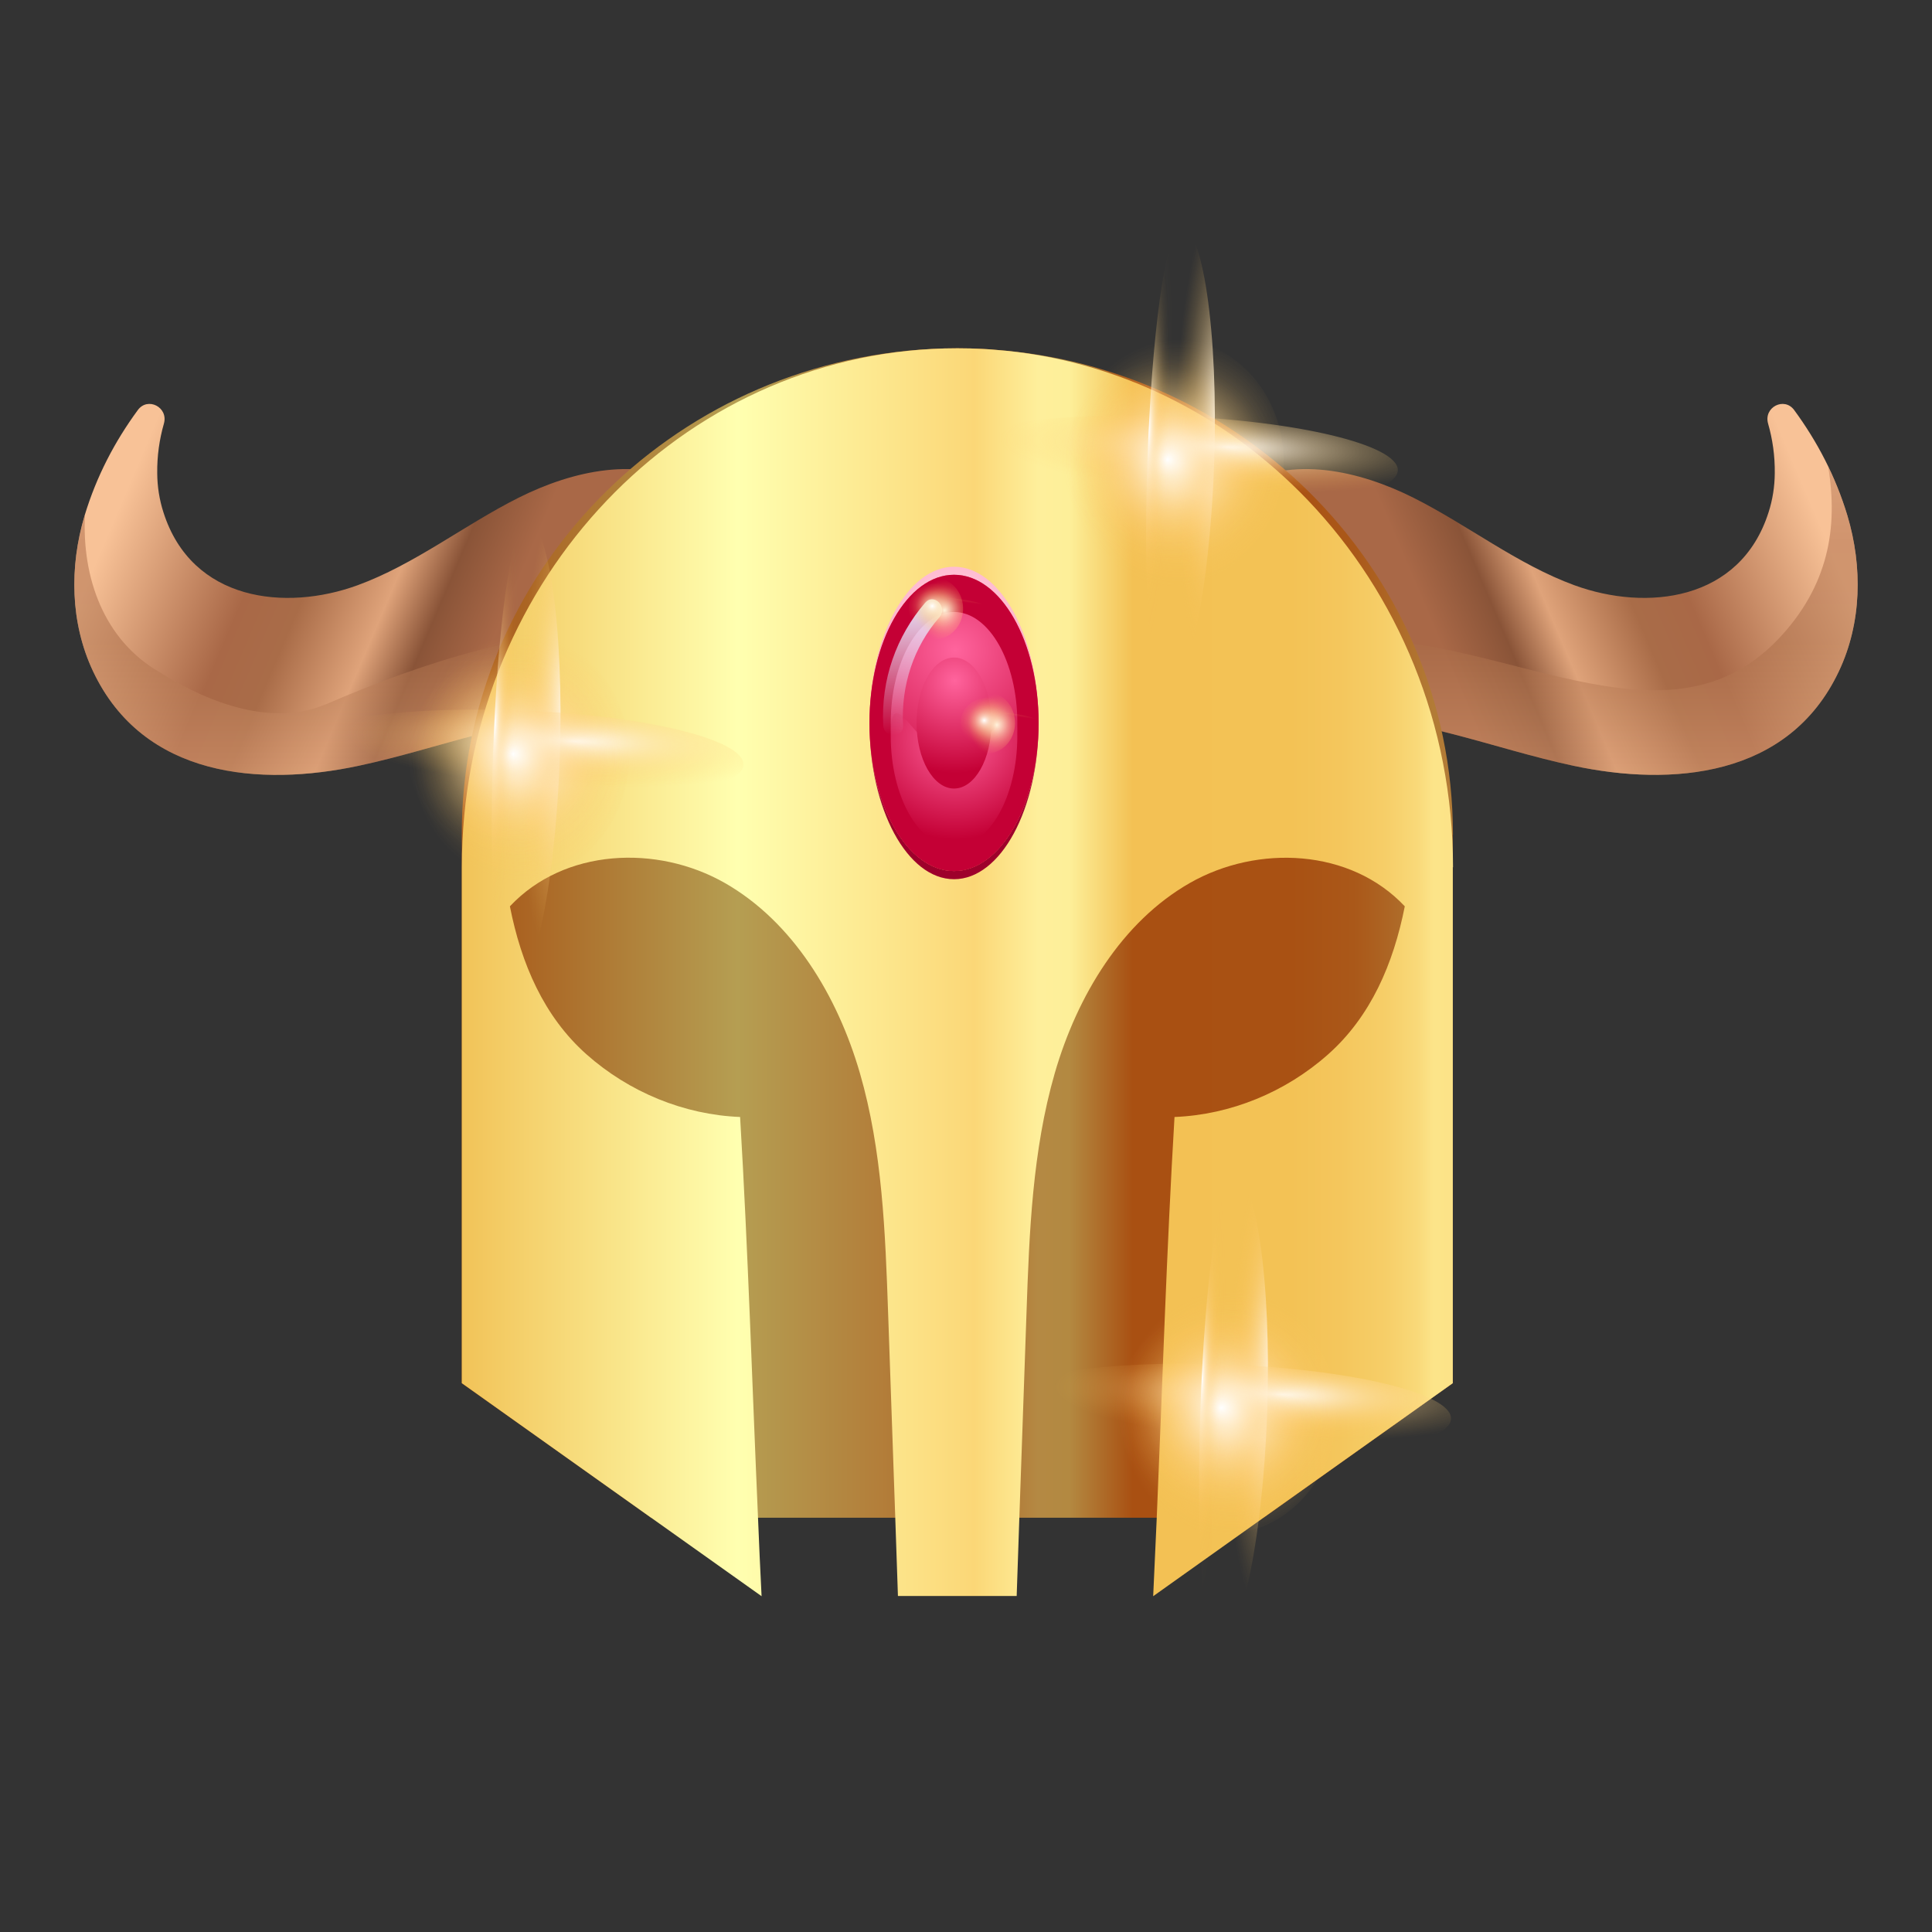 <svg width="26" height="26" viewBox="0 0 26 26" fill="none" xmlns="http://www.w3.org/2000/svg">
<rect x="0" y="0" width="26" height="26" fill="#333333" stroke="none"/>
<path d="M9.325 6.535C8.606 6.132 7.711 6.331 6.977 6.699C6.243 7.068 5.581 7.595 4.812 7.876C3.845 8.229 2.58 8.094 2.199 6.893C2.145 6.725 2.117 6.547 2.116 6.369C2.113 6.136 2.145 5.913 2.206 5.7C2.268 5.48 1.988 5.337 1.855 5.518C1.546 5.939 1.299 6.408 1.139 6.937C0.932 7.629 0.946 8.384 1.252 9.033C1.93 10.469 3.506 10.587 4.828 10.305C5.907 10.075 6.961 9.628 8.062 9.642L9.323 6.535H9.325Z" fill="url(#paint0_linear_642_1846)"/>
<path d="M16.675 6.535C17.394 6.132 18.289 6.331 19.023 6.699C19.757 7.068 20.419 7.595 21.188 7.876C22.154 8.229 23.42 8.094 23.801 6.893C23.855 6.725 23.883 6.547 23.884 6.369C23.887 6.136 23.855 5.913 23.794 5.7C23.732 5.48 24.012 5.337 24.145 5.518C24.454 5.939 24.701 6.408 24.861 6.937C25.068 7.629 25.054 8.384 24.747 9.033C24.07 10.469 22.494 10.587 21.172 10.305C20.093 10.075 19.039 9.628 17.938 9.642L16.677 6.535H16.675Z" fill="url(#paint1_linear_642_1846)"/>
<g style="mix-blend-mode:multiply" opacity="0.51">
<path d="M4.375 9.481C3.677 9.774 2.838 9.481 2.141 9.042C1.4 8.612 1.099 7.776 1.144 6.924C1.142 6.928 1.141 6.933 1.139 6.939C0.932 7.63 0.946 8.385 1.252 9.034C1.93 10.47 3.506 10.589 4.828 10.306C5.907 10.077 6.961 9.63 8.062 9.644L8.532 8.486C7.152 8.449 5.741 8.893 4.374 9.483L4.375 9.481Z" fill="url(#paint2_linear_642_1846)"/>
<path d="M24.861 6.937C24.791 6.706 24.704 6.486 24.602 6.276C24.74 7.098 24.608 7.89 23.929 8.603C22.288 10.321 19.849 8.217 17.539 8.66L17.938 9.642C19.039 9.628 20.093 10.075 21.172 10.305C22.494 10.586 24.071 10.469 24.747 9.033C25.054 8.382 25.068 7.629 24.861 6.937Z" fill="url(#paint3_linear_642_1846)"/>
</g>
<path d="M19.551 11.232V18.614L17.003 20.425H8.762L6.214 18.614V11.232C6.214 7.73 9.015 4.871 12.54 4.696C12.653 4.69 12.768 4.687 12.884 4.687C13 4.687 13.113 4.69 13.228 4.696C13.281 4.699 13.335 4.702 13.386 4.707C15.029 4.825 16.503 5.529 17.6 6.604C18.807 7.79 19.553 9.425 19.553 11.233L19.551 11.232Z" fill="url(#paint4_linear_642_1846)"/>
<path d="M19.551 11.671V18.614L17.003 20.425L15.519 21.481C15.536 21.129 15.552 20.776 15.567 20.425C15.644 18.626 15.699 16.83 15.806 15.032C16.559 15.002 17.299 14.699 17.872 14.19C18.447 13.68 18.752 12.97 18.905 12.197C18.176 11.42 16.925 11.362 16.012 11.883C15.098 12.405 14.497 13.399 14.195 14.441C13.894 15.483 13.851 16.587 13.814 17.675C13.782 18.591 13.75 19.506 13.718 20.422C13.706 20.775 13.693 21.127 13.682 21.478H12.084C12.073 21.127 12.059 20.775 12.048 20.422C12.016 19.506 11.984 18.591 11.952 17.675C11.914 16.585 11.874 15.482 11.572 14.441C11.269 13.397 10.668 12.405 9.755 11.883C8.841 11.362 7.592 11.418 6.862 12.197C7.014 12.969 7.319 13.68 7.894 14.19C8.468 14.699 9.207 15.002 9.96 15.032C10.067 16.83 10.122 18.626 10.201 20.425C10.215 20.776 10.231 21.129 10.249 21.481L8.763 20.425L6.215 18.614V11.671C6.215 7.936 9.017 4.884 12.541 4.696C12.654 4.69 12.769 4.687 12.885 4.687C13.001 4.687 13.114 4.69 13.229 4.696C13.283 4.699 13.336 4.702 13.387 4.707C15.03 4.834 16.504 5.585 17.601 6.732C18.808 7.996 19.554 9.741 19.554 11.671H19.551Z" fill="url(#paint5_linear_642_1846)"/>
<path style="mix-blend-mode:overlay" d="M17.275 6.273C17.243 7.194 16.535 7.914 15.692 7.884C14.849 7.854 14.191 7.082 14.223 6.162C14.255 5.241 14.963 4.521 15.806 4.551C16.649 4.582 17.307 5.354 17.275 6.273Z" fill="url(#paint6_radial_642_1846)"/>
<path style="mix-blend-mode:overlay" d="M15.639 9.434C15.314 9.422 15.1 7.972 15.161 6.196C15.22 4.419 15.534 2.988 15.86 3C16.185 3.012 16.4 4.462 16.339 6.238C16.278 8.015 15.964 9.446 15.639 9.434Z" fill="url(#paint7_radial_642_1846)"/>
<path style="mix-blend-mode:overlay" d="M18.811 6.329C18.8 6.671 17.42 6.899 15.728 6.837C14.037 6.775 12.675 6.448 12.687 6.106C12.698 5.764 14.078 5.538 15.77 5.598C17.46 5.661 18.823 5.988 18.811 6.331V6.329Z" fill="url(#paint8_radial_642_1846)"/>
<path style="mix-blend-mode:hard-light" d="M18.665 6.325C18.659 6.504 17.349 6.603 15.738 6.544C14.127 6.484 12.827 6.291 12.833 6.112C12.839 5.933 14.149 5.834 15.76 5.893C17.37 5.953 18.671 6.146 18.665 6.325Z" fill="url(#paint9_radial_642_1846)"/>
<path style="mix-blend-mode:hard-light" d="M17.194 6.27C17.167 7.025 16.5 7.613 15.702 7.585C14.904 7.556 14.278 6.919 14.305 6.164C14.331 5.409 14.998 4.82 15.796 4.849C16.594 4.878 17.22 5.515 17.194 6.27Z" fill="url(#paint10_radial_642_1846)"/>
<path style="mix-blend-mode:hard-light" d="M15.645 9.28C15.474 9.274 15.383 7.898 15.441 6.206C15.499 4.515 15.684 3.149 15.856 3.155C16.027 3.161 16.118 4.538 16.06 6.229C16.002 7.92 15.816 9.287 15.645 9.28Z" fill="url(#paint11_radial_642_1846)"/>
<path style="mix-blend-mode:overlay" d="M8.468 10.233C8.437 11.154 7.728 11.874 6.885 11.844C6.042 11.814 5.385 11.042 5.417 10.122C5.449 9.201 6.157 8.481 7 8.512C7.843 8.542 8.5 9.314 8.468 10.233Z" fill="url(#paint12_radial_642_1846)"/>
<path style="mix-blend-mode:overlay" d="M6.833 13.396C6.508 13.383 6.293 11.934 6.354 10.157C6.415 8.381 6.729 6.949 7.054 6.962C7.379 6.974 7.593 8.423 7.533 10.2C7.472 11.976 7.158 13.408 6.833 13.396Z" fill="url(#paint13_radial_642_1846)"/>
<path style="mix-blend-mode:overlay" d="M10.005 10.291C9.993 10.633 8.614 10.859 6.922 10.799C5.231 10.736 3.869 10.409 3.88 10.066C3.892 9.724 5.272 9.498 6.964 9.559C8.654 9.621 10.017 9.948 10.005 10.291Z" fill="url(#paint14_radial_642_1846)"/>
<path style="mix-blend-mode:hard-light" d="M9.859 10.285C9.853 10.464 8.542 10.563 6.932 10.504C5.321 10.444 4.021 10.252 4.027 10.072C4.033 9.893 5.343 9.794 6.954 9.853C8.564 9.913 9.864 10.106 9.859 10.285Z" fill="url(#paint15_radial_642_1846)"/>
<path style="mix-blend-mode:hard-light" d="M8.387 10.23C8.361 10.985 7.694 11.573 6.896 11.545C6.097 11.516 5.472 10.879 5.498 10.124C5.524 9.369 6.192 8.781 6.99 8.809C7.788 8.838 8.413 9.475 8.387 10.23Z" fill="url(#paint16_radial_642_1846)"/>
<path style="mix-blend-mode:hard-light" d="M6.839 13.241C6.668 13.234 6.576 11.858 6.634 10.166C6.692 8.475 6.878 7.109 7.049 7.115C7.221 7.121 7.312 8.498 7.254 10.189C7.196 11.88 7.01 13.247 6.839 13.241Z" fill="url(#paint17_radial_642_1846)"/>
<path style="mix-blend-mode:overlay" d="M17.99 19.038C17.958 19.959 17.25 20.679 16.407 20.648C15.564 20.618 14.907 19.846 14.939 18.927C14.97 18.006 15.679 17.286 16.522 17.316C17.365 17.346 18.022 18.118 17.99 19.038Z" fill="url(#paint18_radial_642_1846)"/>
<path style="mix-blend-mode:overlay" d="M16.353 22.198C16.028 22.186 15.813 20.737 15.874 18.96C15.935 17.184 16.249 15.752 16.574 15.764C16.899 15.777 17.114 17.226 17.053 19.003C16.992 20.779 16.678 22.211 16.353 22.198Z" fill="url(#paint19_radial_642_1846)"/>
<path style="mix-blend-mode:overlay" d="M19.527 19.094C19.515 19.436 18.135 19.664 16.443 19.602C14.753 19.539 13.39 19.212 13.402 18.869C13.414 18.527 14.793 18.301 16.485 18.361C18.176 18.424 19.538 18.75 19.527 19.092V19.094Z" fill="url(#paint20_radial_642_1846)"/>
<path style="mix-blend-mode:hard-light" d="M19.38 19.089C19.374 19.269 18.064 19.367 16.453 19.308C14.843 19.249 13.543 19.056 13.549 18.877C13.554 18.697 14.865 18.599 16.475 18.658C18.086 18.717 19.386 18.91 19.38 19.089Z" fill="url(#paint21_radial_642_1846)"/>
<path style="mix-blend-mode:hard-light" d="M17.909 19.035C17.883 19.79 17.215 20.378 16.417 20.349C15.619 20.32 14.994 19.684 15.02 18.928C15.046 18.173 15.713 17.585 16.512 17.614C17.31 17.643 17.935 18.279 17.909 19.035Z" fill="url(#paint22_radial_642_1846)"/>
<path style="mix-blend-mode:hard-light" d="M16.359 22.045C16.188 22.039 16.096 20.662 16.154 18.971C16.213 17.28 16.398 15.914 16.57 15.919C16.741 15.926 16.832 17.302 16.774 18.994C16.716 20.685 16.53 22.051 16.359 22.045Z" fill="url(#paint23_radial_642_1846)"/>
<path d="M12.839 11.722C12.211 11.722 11.701 10.83 11.701 9.729C11.701 10.891 12.211 11.832 12.839 11.832C13.467 11.832 13.977 10.89 13.977 9.729C13.977 10.829 13.467 11.722 12.839 11.722Z" fill="url(#paint24_radial_642_1846)"/>
<path d="M12.839 7.737C13.467 7.737 13.977 8.629 13.977 9.73C13.977 8.568 13.467 7.627 12.839 7.627C12.211 7.627 11.701 8.569 11.701 9.73C11.701 8.63 12.211 7.737 12.839 7.737Z" fill="url(#paint25_radial_642_1846)"/>
<path d="M12.839 11.722C13.467 11.722 13.977 10.83 13.977 9.729C13.977 8.628 13.467 7.735 12.839 7.735C12.211 7.735 11.701 8.628 11.701 9.729C11.701 10.83 12.211 11.722 12.839 11.722Z" fill="url(#paint26_radial_642_1846)"/>
<path d="M12.839 11.722C13.467 11.722 13.977 10.83 13.977 9.729C13.977 8.628 13.467 7.735 12.839 7.735C12.211 7.735 11.701 8.628 11.701 9.729C11.701 10.83 12.211 11.722 12.839 11.722Z" fill="url(#paint27_radial_642_1846)"/>
<path style="mix-blend-mode:multiply" d="M12.839 11.221C13.309 11.221 13.691 10.553 13.691 9.729C13.691 8.905 13.309 8.236 12.839 8.236C12.369 8.236 11.987 8.905 11.987 9.729C11.987 10.553 12.369 11.221 12.839 11.221Z" fill="url(#paint28_radial_642_1846)"/>
<path style="mix-blend-mode:multiply" d="M12.839 11.396C13.309 11.396 13.691 10.727 13.691 9.903C13.691 9.08 13.309 10.186 12.839 10.186C12.369 10.186 11.987 9.08 11.987 9.903C11.987 10.727 12.369 11.396 12.839 11.396Z" fill="url(#paint29_radial_642_1846)"/>
<path d="M12.454 8.107C12.061 8.56 11.855 9.148 11.886 9.761C11.894 9.94 12.163 9.941 12.153 9.761C12.125 9.223 12.295 8.705 12.643 8.306C12.759 8.173 12.57 7.975 12.454 8.109V8.107Z" fill="url(#paint30_linear_642_1846)"/>
<path d="M12.839 10.612C13.118 10.612 13.342 10.216 13.342 9.73C13.342 9.244 13.118 8.849 12.839 8.849C12.56 8.849 12.335 9.244 12.335 9.73C12.335 10.216 12.56 10.612 12.839 10.612Z" fill="url(#paint31_radial_642_1846)"/>
<path style="mix-blend-mode:overlay" d="M12.961 8.205C12.954 8.433 12.778 8.61 12.569 8.603C12.36 8.595 12.198 8.404 12.205 8.176C12.212 7.948 12.388 7.77 12.597 7.778C12.806 7.785 12.968 7.977 12.961 8.205Z" fill="url(#paint32_radial_642_1846)"/>
<path style="mix-blend-mode:overlay" d="M12.556 8.987C12.475 8.984 12.422 8.626 12.437 8.185C12.451 7.746 12.53 7.39 12.61 7.393C12.691 7.396 12.743 7.755 12.729 8.195C12.714 8.635 12.636 8.99 12.556 8.987Z" fill="url(#paint33_radial_642_1846)"/>
<path style="mix-blend-mode:overlay" d="M13.342 8.218C13.34 8.303 12.999 8.36 12.579 8.344C12.16 8.329 11.823 8.249 11.826 8.164C11.829 8.078 12.171 8.022 12.589 8.037C13.009 8.053 13.345 8.133 13.342 8.218Z" fill="url(#paint34_radial_642_1846)"/>
<path style="mix-blend-mode:hard-light" d="M13.306 8.217C13.305 8.261 12.98 8.285 12.582 8.271C12.183 8.256 11.861 8.209 11.864 8.165C11.865 8.121 12.19 8.097 12.588 8.11C12.987 8.126 13.309 8.173 13.306 8.217Z" fill="url(#paint35_radial_642_1846)"/>
<path style="mix-blend-mode:hard-light" d="M12.942 8.205C12.936 8.392 12.771 8.537 12.573 8.53C12.376 8.522 12.221 8.366 12.228 8.179C12.234 7.992 12.399 7.846 12.597 7.854C12.794 7.861 12.949 8.018 12.942 8.205Z" fill="url(#paint36_radial_642_1846)"/>
<path style="mix-blend-mode:hard-light" d="M12.557 8.949C12.515 8.948 12.492 8.607 12.507 8.188C12.521 7.768 12.568 7.431 12.61 7.433C12.652 7.434 12.675 7.775 12.661 8.194C12.646 8.613 12.6 8.951 12.557 8.949Z" fill="url(#paint37_radial_642_1846)"/>
<path style="mix-blend-mode:overlay" d="M13.66 9.742C13.653 9.97 13.477 10.148 13.268 10.14C13.059 10.133 12.897 9.941 12.904 9.714C12.912 9.486 13.087 9.308 13.296 9.315C13.505 9.323 13.668 9.514 13.66 9.742Z" fill="url(#paint38_radial_642_1846)"/>
<path style="mix-blend-mode:overlay" d="M13.255 10.525C13.174 10.522 13.122 10.163 13.136 9.723C13.151 9.284 13.229 8.928 13.309 8.931C13.39 8.934 13.443 9.293 13.428 9.733C13.414 10.172 13.335 10.528 13.255 10.525Z" fill="url(#paint39_radial_642_1846)"/>
<path style="mix-blend-mode:overlay" d="M14.042 9.756C14.039 9.841 13.698 9.897 13.279 9.882C12.859 9.867 12.523 9.786 12.525 9.701C12.528 9.616 12.869 9.56 13.289 9.575C13.708 9.59 14.045 9.671 14.042 9.756Z" fill="url(#paint40_radial_642_1846)"/>
<path style="mix-blend-mode:hard-light" d="M14.006 9.756C14.004 9.8 13.679 9.824 13.281 9.811C12.883 9.796 12.56 9.748 12.563 9.704C12.565 9.66 12.89 9.636 13.287 9.65C13.686 9.665 14.008 9.712 14.006 9.756Z" fill="url(#paint41_radial_642_1846)"/>
<path style="mix-blend-mode:hard-light" d="M13.641 9.742C13.636 9.929 13.47 10.075 13.273 10.068C13.075 10.06 12.92 9.903 12.928 9.717C12.933 9.53 13.099 9.384 13.296 9.391C13.493 9.399 13.649 9.556 13.641 9.742Z" fill="url(#paint42_radial_642_1846)"/>
<path style="mix-blend-mode:hard-light" d="M13.257 10.487C13.215 10.486 13.191 10.145 13.206 9.726C13.221 9.306 13.267 8.969 13.309 8.97C13.351 8.972 13.374 9.312 13.36 9.732C13.345 10.151 13.299 10.489 13.257 10.487Z" fill="url(#paint43_radial_642_1846)"/>
<defs>
<linearGradient id="paint0_linear_642_1846" x1="1.717" y1="6.413" x2="6.88" y2="8.614" gradientUnits="userSpaceOnUse">
<stop offset="0.01" stop-color="#F8C297"/>
<stop offset="0.37" stop-color="#A96847"/>
<stop offset="0.5" stop-color="#A96C48"/>
<stop offset="0.69" stop-color="#DFA37A"/>
<stop offset="0.81" stop-color="#8A5438"/>
<stop offset="0.96" stop-color="#A96847"/>
</linearGradient>
<linearGradient id="paint1_linear_642_1846" x1="24.283" y1="6.413" x2="19.12" y2="8.614" gradientUnits="userSpaceOnUse">
<stop offset="0.01" stop-color="#F8C297"/>
<stop offset="0.37" stop-color="#A96847"/>
<stop offset="0.5" stop-color="#A96C48"/>
<stop offset="0.69" stop-color="#DFA37A"/>
<stop offset="0.81" stop-color="#8A5438"/>
<stop offset="0.96" stop-color="#A96847"/>
</linearGradient>
<linearGradient id="paint2_linear_642_1846" x1="4.767" y1="3.357" x2="4.767" y2="13.95" gradientUnits="userSpaceOnUse">
<stop offset="0.01" stop-color="#F8C297"/>
<stop offset="0.37" stop-color="#A96847"/>
<stop offset="0.5" stop-color="#A96C48"/>
<stop offset="0.69" stop-color="#DFA37A"/>
<stop offset="0.81" stop-color="#8A5438"/>
<stop offset="0.96" stop-color="#A96847"/>
</linearGradient>
<linearGradient id="paint3_linear_642_1846" x1="21.269" y1="3.357" x2="21.269" y2="13.95" gradientUnits="userSpaceOnUse">
<stop offset="0.01" stop-color="#F8C297"/>
<stop offset="0.37" stop-color="#A96847"/>
<stop offset="0.5" stop-color="#A96C48"/>
<stop offset="0.69" stop-color="#DFA37A"/>
<stop offset="0.81" stop-color="#8A5438"/>
<stop offset="0.96" stop-color="#A96847"/>
</linearGradient>
<linearGradient id="paint4_linear_642_1846" x1="6.089" y1="12.557" x2="27.381" y2="12.557" gradientUnits="userSpaceOnUse">
<stop stop-color="#A75113"/>
<stop offset="0.18" stop-color="#B59E52"/>
<stop offset="0.33" stop-color="#B1692A"/>
<stop offset="0.37" stop-color="#B48943"/>
<stop offset="0.39" stop-color="#B38941"/>
<stop offset="0.43" stop-color="#A95012"/>
<stop offset="0.53" stop-color="#A95113"/>
<stop offset="0.57" stop-color="#AA5819"/>
<stop offset="0.59" stop-color="#AD6423"/>
<stop offset="0.62" stop-color="#B27B36"/>
<stop offset="0.77" stop-color="#B07531"/>
<stop offset="0.78" stop-color="#AC6524"/>
<stop offset="0.79" stop-color="#A9591A"/>
<stop offset="0.8" stop-color="#A75214"/>
<stop offset="0.85" stop-color="#A75113"/>
<stop offset="1" stop-color="#902400"/>
</linearGradient>
<linearGradient id="paint5_linear_642_1846" x1="6.089" y1="13.084" x2="27.381" y2="13.084" gradientUnits="userSpaceOnUse">
<stop stop-color="#F1C155"/>
<stop offset="0.18" stop-color="#FFFFB0"/>
<stop offset="0.33" stop-color="#FBD777"/>
<stop offset="0.37" stop-color="#FEEF9B"/>
<stop offset="0.39" stop-color="#FDEF99"/>
<stop offset="0.43" stop-color="#F3C154"/>
<stop offset="0.53" stop-color="#F3C255"/>
<stop offset="0.56" stop-color="#F4C65C"/>
<stop offset="0.59" stop-color="#F6CE68"/>
<stop offset="0.61" stop-color="#F9D979"/>
<stop offset="0.62" stop-color="#FCE489"/>
<stop offset="0.77" stop-color="#F8D97A"/>
<stop offset="0.78" stop-color="#F5CE69"/>
<stop offset="0.79" stop-color="#F2C65D"/>
<stop offset="0.81" stop-color="#F1C256"/>
<stop offset="0.85" stop-color="#F1C155"/>
<stop offset="1" stop-color="#DA9234"/>
</linearGradient>
<radialGradient id="paint6_radial_642_1846" cx="0" cy="0" r="1" gradientUnits="userSpaceOnUse" gradientTransform="translate(15.873 6.238) rotate(2.105) scale(1.527 1.67)">
<stop stop-color="white"/>
<stop offset="0.14" stop-color="#FFF4E1" stop-opacity="0.82"/>
<stop offset="0.38" stop-color="#FFE3B1" stop-opacity="0.53"/>
<stop offset="0.59" stop-color="#FFD68C" stop-opacity="0.3"/>
<stop offset="0.77" stop-color="#FFCD71" stop-opacity="0.14"/>
<stop offset="0.92" stop-color="#FFC761" stop-opacity="0.04"/>
<stop offset="1" stop-color="#FFC55B" stop-opacity="0"/>
</radialGradient>
<radialGradient id="paint7_radial_642_1846" cx="0" cy="0" r="1" gradientUnits="userSpaceOnUse" gradientTransform="translate(16.4 5.706) rotate(91.958) scale(3.223 0.591)">
<stop stop-color="white"/>
<stop offset="0.14" stop-color="#FFF4E1" stop-opacity="0.82"/>
<stop offset="0.38" stop-color="#FFE3B1" stop-opacity="0.53"/>
<stop offset="0.59" stop-color="#FFD68C" stop-opacity="0.3"/>
<stop offset="0.77" stop-color="#FFCD71" stop-opacity="0.14"/>
<stop offset="0.92" stop-color="#FFC761" stop-opacity="0.04"/>
<stop offset="1" stop-color="#FFC55B" stop-opacity="0"/>
</radialGradient>
<radialGradient id="paint8_radial_642_1846" cx="0" cy="0" r="1" gradientUnits="userSpaceOnUse" gradientTransform="translate(16.519 6.018) rotate(2.105) scale(3.063 0.619)">
<stop stop-color="white"/>
<stop offset="0.14" stop-color="#FFF4E1" stop-opacity="0.82"/>
<stop offset="0.38" stop-color="#FFE3B1" stop-opacity="0.53"/>
<stop offset="0.59" stop-color="#FFD68C" stop-opacity="0.3"/>
<stop offset="0.77" stop-color="#FFCD71" stop-opacity="0.14"/>
<stop offset="0.92" stop-color="#FFC761" stop-opacity="0.04"/>
<stop offset="1" stop-color="#FFC55B" stop-opacity="0"/>
</radialGradient>
<radialGradient id="paint9_radial_642_1846" cx="0" cy="0" r="1" gradientUnits="userSpaceOnUse" gradientTransform="translate(15.963 5.61) rotate(2.105) scale(2.918 0.324)">
<stop stop-color="white"/>
<stop offset="0.04" stop-color="#FFFBF4" stop-opacity="0.94"/>
<stop offset="0.19" stop-color="#FFEDCC" stop-opacity="0.69"/>
<stop offset="0.35" stop-color="#FFE0A9" stop-opacity="0.48"/>
<stop offset="0.5" stop-color="#FFD68D" stop-opacity="0.31"/>
<stop offset="0.64" stop-color="#FFCF77" stop-opacity="0.17"/>
<stop offset="0.77" stop-color="#FFC967" stop-opacity="0.08"/>
<stop offset="0.9" stop-color="#FFC65E" stop-opacity="0.02"/>
<stop offset="1" stop-color="#FFC55B" stop-opacity="0"/>
</radialGradient>
<radialGradient id="paint10_radial_642_1846" cx="0" cy="0" r="1" gradientUnits="userSpaceOnUse" gradientTransform="translate(15.715 6.185) rotate(2.105) scale(1.447 1.369)">
<stop stop-color="white"/>
<stop offset="0.04" stop-color="#FFFBF4" stop-opacity="0.94"/>
<stop offset="0.19" stop-color="#FFEDCC" stop-opacity="0.69"/>
<stop offset="0.35" stop-color="#FFE0A9" stop-opacity="0.48"/>
<stop offset="0.5" stop-color="#FFD68D" stop-opacity="0.31"/>
<stop offset="0.64" stop-color="#FFCF77" stop-opacity="0.17"/>
<stop offset="0.77" stop-color="#FFC967" stop-opacity="0.08"/>
<stop offset="0.9" stop-color="#FFC65E" stop-opacity="0.02"/>
<stop offset="1" stop-color="#FFC55B" stop-opacity="0"/>
</radialGradient>
<radialGradient id="paint11_radial_642_1846" cx="0" cy="0" r="1" gradientUnits="userSpaceOnUse" gradientTransform="translate(15.462 5.785) rotate(91.958) scale(3.067 0.31)">
<stop stop-color="white"/>
<stop offset="0.06" stop-color="#FFF7E9" stop-opacity="0.87"/>
<stop offset="0.16" stop-color="#FFEBC8" stop-opacity="0.67"/>
<stop offset="0.26" stop-color="#FFE1AB" stop-opacity="0.49"/>
<stop offset="0.37" stop-color="#FFD892" stop-opacity="0.34"/>
<stop offset="0.48" stop-color="#FFD17E" stop-opacity="0.22"/>
<stop offset="0.59" stop-color="#FFCB6E" stop-opacity="0.12"/>
<stop offset="0.71" stop-color="#FFC863" stop-opacity="0.05"/>
<stop offset="0.84" stop-color="#FFC55D" stop-opacity="0.01"/>
<stop offset="1" stop-color="#FFC55B" stop-opacity="0"/>
</radialGradient>
<radialGradient id="paint12_radial_642_1846" cx="0" cy="0" r="1" gradientUnits="userSpaceOnUse" gradientTransform="translate(7.073 10.201) rotate(2.105) scale(1.527 1.67)">
<stop stop-color="white"/>
<stop offset="0.14" stop-color="#FFF4E1" stop-opacity="0.82"/>
<stop offset="0.38" stop-color="#FFE3B1" stop-opacity="0.53"/>
<stop offset="0.59" stop-color="#FFD68C" stop-opacity="0.3"/>
<stop offset="0.77" stop-color="#FFCD71" stop-opacity="0.14"/>
<stop offset="0.92" stop-color="#FFC761" stop-opacity="0.04"/>
<stop offset="1" stop-color="#FFC55B" stop-opacity="0"/>
</radialGradient>
<radialGradient id="paint13_radial_642_1846" cx="0" cy="0" r="1" gradientUnits="userSpaceOnUse" gradientTransform="translate(7.578 9.662) rotate(91.958) scale(3.223 0.591)">
<stop stop-color="white"/>
<stop offset="0.14" stop-color="#FFF4E1" stop-opacity="0.82"/>
<stop offset="0.38" stop-color="#FFE3B1" stop-opacity="0.53"/>
<stop offset="0.59" stop-color="#FFD68C" stop-opacity="0.3"/>
<stop offset="0.77" stop-color="#FFCD71" stop-opacity="0.14"/>
<stop offset="0.92" stop-color="#FFC761" stop-opacity="0.04"/>
<stop offset="1" stop-color="#FFC55B" stop-opacity="0"/>
</radialGradient>
<radialGradient id="paint14_radial_642_1846" cx="0" cy="0" r="1" gradientUnits="userSpaceOnUse" gradientTransform="translate(7.724 9.975) rotate(2.105) scale(3.063 0.619)">
<stop stop-color="white"/>
<stop offset="0.14" stop-color="#FFF4E1" stop-opacity="0.82"/>
<stop offset="0.38" stop-color="#FFE3B1" stop-opacity="0.53"/>
<stop offset="0.59" stop-color="#FFD68C" stop-opacity="0.3"/>
<stop offset="0.77" stop-color="#FFCD71" stop-opacity="0.14"/>
<stop offset="0.92" stop-color="#FFC761" stop-opacity="0.04"/>
<stop offset="1" stop-color="#FFC55B" stop-opacity="0"/>
</radialGradient>
<radialGradient id="paint15_radial_642_1846" cx="0" cy="0" r="1" gradientUnits="userSpaceOnUse" gradientTransform="translate(7.151 9.552) rotate(2.105) scale(2.918 0.324)">
<stop stop-color="white"/>
<stop offset="0.04" stop-color="#FFFBF4" stop-opacity="0.94"/>
<stop offset="0.19" stop-color="#FFEDCC" stop-opacity="0.69"/>
<stop offset="0.35" stop-color="#FFE0A9" stop-opacity="0.48"/>
<stop offset="0.5" stop-color="#FFD68D" stop-opacity="0.31"/>
<stop offset="0.64" stop-color="#FFCF77" stop-opacity="0.17"/>
<stop offset="0.77" stop-color="#FFC967" stop-opacity="0.08"/>
<stop offset="0.9" stop-color="#FFC65E" stop-opacity="0.02"/>
<stop offset="1" stop-color="#FFC55B" stop-opacity="0"/>
</radialGradient>
<radialGradient id="paint16_radial_642_1846" cx="0" cy="0" r="1" gradientUnits="userSpaceOnUse" gradientTransform="translate(6.907 10.147) rotate(2.105) scale(1.447 1.369)">
<stop stop-color="white"/>
<stop offset="0.04" stop-color="#FFFBF4" stop-opacity="0.94"/>
<stop offset="0.19" stop-color="#FFEDCC" stop-opacity="0.69"/>
<stop offset="0.35" stop-color="#FFE0A9" stop-opacity="0.48"/>
<stop offset="0.5" stop-color="#FFD68D" stop-opacity="0.31"/>
<stop offset="0.64" stop-color="#FFCF77" stop-opacity="0.17"/>
<stop offset="0.77" stop-color="#FFC967" stop-opacity="0.08"/>
<stop offset="0.9" stop-color="#FFC65E" stop-opacity="0.02"/>
<stop offset="1" stop-color="#FFC55B" stop-opacity="0"/>
</radialGradient>
<radialGradient id="paint17_radial_642_1846" cx="0" cy="0" r="1" gradientUnits="userSpaceOnUse" gradientTransform="translate(6.663 9.742) rotate(91.958) scale(3.067 0.31)">
<stop stop-color="white"/>
<stop offset="0.06" stop-color="#FFF7E9" stop-opacity="0.87"/>
<stop offset="0.16" stop-color="#FFEBC8" stop-opacity="0.67"/>
<stop offset="0.26" stop-color="#FFE1AB" stop-opacity="0.49"/>
<stop offset="0.37" stop-color="#FFD892" stop-opacity="0.34"/>
<stop offset="0.48" stop-color="#FFD17E" stop-opacity="0.22"/>
<stop offset="0.59" stop-color="#FFCB6E" stop-opacity="0.12"/>
<stop offset="0.71" stop-color="#FFC863" stop-opacity="0.05"/>
<stop offset="0.84" stop-color="#FFC55D" stop-opacity="0.01"/>
<stop offset="1" stop-color="#FFC55B" stop-opacity="0"/>
</radialGradient>
<radialGradient id="paint18_radial_642_1846" cx="0" cy="0" r="1" gradientUnits="userSpaceOnUse" gradientTransform="translate(16.597 19.016) rotate(2.105) scale(1.527 1.67)">
<stop stop-color="white"/>
<stop offset="0.14" stop-color="#FFF4E1" stop-opacity="0.82"/>
<stop offset="0.38" stop-color="#FFE3B1" stop-opacity="0.53"/>
<stop offset="0.59" stop-color="#FFD68C" stop-opacity="0.3"/>
<stop offset="0.77" stop-color="#FFCD71" stop-opacity="0.14"/>
<stop offset="0.92" stop-color="#FFC761" stop-opacity="0.04"/>
<stop offset="1" stop-color="#FFC55B" stop-opacity="0"/>
</radialGradient>
<radialGradient id="paint19_radial_642_1846" cx="0" cy="0" r="1" gradientUnits="userSpaceOnUse" gradientTransform="translate(17.116 18.478) rotate(91.958) scale(3.223 0.591)">
<stop stop-color="white"/>
<stop offset="0.14" stop-color="#FFF4E1" stop-opacity="0.82"/>
<stop offset="0.38" stop-color="#FFE3B1" stop-opacity="0.53"/>
<stop offset="0.59" stop-color="#FFD68C" stop-opacity="0.3"/>
<stop offset="0.77" stop-color="#FFCD71" stop-opacity="0.14"/>
<stop offset="0.92" stop-color="#FFC761" stop-opacity="0.04"/>
<stop offset="1" stop-color="#FFC55B" stop-opacity="0"/>
</radialGradient>
<radialGradient id="paint20_radial_642_1846" cx="0" cy="0" r="1" gradientUnits="userSpaceOnUse" gradientTransform="translate(17.248 18.767) rotate(2.105) scale(3.063 0.619)">
<stop stop-color="white"/>
<stop offset="0.14" stop-color="#FFF4E1" stop-opacity="0.82"/>
<stop offset="0.38" stop-color="#FFE3B1" stop-opacity="0.53"/>
<stop offset="0.59" stop-color="#FFD68C" stop-opacity="0.3"/>
<stop offset="0.77" stop-color="#FFCD71" stop-opacity="0.14"/>
<stop offset="0.92" stop-color="#FFC761" stop-opacity="0.04"/>
<stop offset="1" stop-color="#FFC55B" stop-opacity="0"/>
</radialGradient>
<radialGradient id="paint21_radial_642_1846" cx="0" cy="0" r="1" gradientUnits="userSpaceOnUse" gradientTransform="translate(16.68 18.325) rotate(2.105) scale(2.918 0.324)">
<stop stop-color="white"/>
<stop offset="0.04" stop-color="#FFFBF4" stop-opacity="0.94"/>
<stop offset="0.19" stop-color="#FFEDCC" stop-opacity="0.69"/>
<stop offset="0.35" stop-color="#FFE0A9" stop-opacity="0.48"/>
<stop offset="0.5" stop-color="#FFD68D" stop-opacity="0.31"/>
<stop offset="0.64" stop-color="#FFCF77" stop-opacity="0.17"/>
<stop offset="0.77" stop-color="#FFC967" stop-opacity="0.08"/>
<stop offset="0.9" stop-color="#FFC65E" stop-opacity="0.02"/>
<stop offset="1" stop-color="#FFC55B" stop-opacity="0"/>
</radialGradient>
<radialGradient id="paint22_radial_642_1846" cx="0" cy="0" r="1" gradientUnits="userSpaceOnUse" gradientTransform="translate(16.439 18.945) rotate(2.105) scale(1.447 1.369)">
<stop stop-color="white"/>
<stop offset="0.04" stop-color="#FFFBF4" stop-opacity="0.94"/>
<stop offset="0.19" stop-color="#FFEDCC" stop-opacity="0.69"/>
<stop offset="0.35" stop-color="#FFE0A9" stop-opacity="0.48"/>
<stop offset="0.5" stop-color="#FFD68D" stop-opacity="0.31"/>
<stop offset="0.64" stop-color="#FFCF77" stop-opacity="0.17"/>
<stop offset="0.77" stop-color="#FFC967" stop-opacity="0.08"/>
<stop offset="0.9" stop-color="#FFC65E" stop-opacity="0.02"/>
<stop offset="1" stop-color="#FFC55B" stop-opacity="0"/>
</radialGradient>
<radialGradient id="paint23_radial_642_1846" cx="0" cy="0" r="1" gradientUnits="userSpaceOnUse" gradientTransform="translate(16.176 18.556) rotate(91.958) scale(3.067 0.31)">
<stop stop-color="white"/>
<stop offset="0.06" stop-color="#FFF7E9" stop-opacity="0.87"/>
<stop offset="0.16" stop-color="#FFEBC8" stop-opacity="0.67"/>
<stop offset="0.26" stop-color="#FFE1AB" stop-opacity="0.49"/>
<stop offset="0.37" stop-color="#FFD892" stop-opacity="0.34"/>
<stop offset="0.48" stop-color="#FFD17E" stop-opacity="0.22"/>
<stop offset="0.59" stop-color="#FFCB6E" stop-opacity="0.12"/>
<stop offset="0.71" stop-color="#FFC863" stop-opacity="0.05"/>
<stop offset="0.84" stop-color="#FFC55D" stop-opacity="0.01"/>
<stop offset="1" stop-color="#FFC55B" stop-opacity="0"/>
</radialGradient>
<radialGradient id="paint24_radial_642_1846" cx="0" cy="0" r="1" gradientUnits="userSpaceOnUse" gradientTransform="translate(12.858 8.323) scale(2.834 2.968)">
<stop stop-color="#DE5789"/>
<stop offset="1" stop-color="#9E002B"/>
</radialGradient>
<radialGradient id="paint25_radial_642_1846" cx="0" cy="0" r="1" gradientUnits="userSpaceOnUse" gradientTransform="translate(12.858 8.323) scale(2.834 2.968)">
<stop stop-color="#FFD4E4"/>
<stop offset="1" stop-color="#FF6F96"/>
</radialGradient>
<radialGradient id="paint26_radial_642_1846" cx="0" cy="0" r="1" gradientUnits="userSpaceOnUse" gradientTransform="translate(12.858 8.323) scale(2.834 2.968)">
<stop stop-color="#FF649D"/>
<stop offset="1" stop-color="#C40035"/>
</radialGradient>
<radialGradient id="paint27_radial_642_1846" cx="0" cy="0" r="1" gradientUnits="userSpaceOnUse" gradientTransform="translate(1.073 8.413) scale(2.834 2.819)">
<stop stop-color="#FF649D"/>
<stop offset="1" stop-color="#C40035"/>
</radialGradient>
<radialGradient id="paint28_radial_642_1846" cx="0" cy="0" r="1" gradientUnits="userSpaceOnUse" gradientTransform="translate(12.854 8.75) scale(2.123 2.112)">
<stop stop-color="#FF649D"/>
<stop offset="1" stop-color="#C40035"/>
</radialGradient>
<radialGradient id="paint29_radial_642_1846" cx="0" cy="0" r="1" gradientUnits="userSpaceOnUse" gradientTransform="translate(12.854 9.918) scale(1.386 1.379)">
<stop stop-color="#FF649D"/>
<stop offset="1" stop-color="#C40035"/>
</radialGradient>
<linearGradient id="paint30_linear_642_1846" x1="12.269" y1="9.899" x2="12.296" y2="8.06" gradientUnits="userSpaceOnUse">
<stop stop-color="#E7E9FF" stop-opacity="0"/>
<stop offset="1" stop-color="#E7E9FF"/>
</linearGradient>
<radialGradient id="paint31_radial_642_1846" cx="0" cy="0" r="1" gradientUnits="userSpaceOnUse" gradientTransform="translate(12.848 9.158) scale(1.254 1.247)">
<stop stop-color="#FF649D"/>
<stop offset="1" stop-color="#C40035"/>
</radialGradient>
<radialGradient id="paint32_radial_642_1846" cx="0" cy="0" r="1" gradientUnits="userSpaceOnUse" gradientTransform="translate(12.71 8.213) rotate(2.105) scale(0.379 0.415)">
<stop stop-color="white"/>
<stop offset="0.14" stop-color="#FFF4E1" stop-opacity="0.82"/>
<stop offset="0.38" stop-color="#FFE3B1" stop-opacity="0.53"/>
<stop offset="0.59" stop-color="#FFD68C" stop-opacity="0.3"/>
<stop offset="0.77" stop-color="#FFCD71" stop-opacity="0.14"/>
<stop offset="0.92" stop-color="#FFC761" stop-opacity="0.04"/>
<stop offset="1" stop-color="#FFC55B" stop-opacity="0"/>
</radialGradient>
<radialGradient id="paint33_radial_642_1846" cx="0" cy="0" r="1" gradientUnits="userSpaceOnUse" gradientTransform="translate(13.229 7.673) rotate(91.958) scale(0.801 0.147)">
<stop stop-color="white"/>
<stop offset="0.14" stop-color="#FFF4E1" stop-opacity="0.82"/>
<stop offset="0.38" stop-color="#FFE3B1" stop-opacity="0.53"/>
<stop offset="0.59" stop-color="#FFD68C" stop-opacity="0.3"/>
<stop offset="0.77" stop-color="#FFCD71" stop-opacity="0.14"/>
<stop offset="0.92" stop-color="#FFC761" stop-opacity="0.04"/>
<stop offset="1" stop-color="#FFC55B" stop-opacity="0"/>
</radialGradient>
<radialGradient id="paint34_radial_642_1846" cx="0" cy="0" r="1" gradientUnits="userSpaceOnUse" gradientTransform="translate(13.36 7.989) rotate(2.105) scale(0.761 0.154)">
<stop stop-color="white"/>
<stop offset="0.14" stop-color="#FFF4E1" stop-opacity="0.82"/>
<stop offset="0.38" stop-color="#FFE3B1" stop-opacity="0.53"/>
<stop offset="0.59" stop-color="#FFD68C" stop-opacity="0.3"/>
<stop offset="0.77" stop-color="#FFCD71" stop-opacity="0.14"/>
<stop offset="0.92" stop-color="#FFC761" stop-opacity="0.04"/>
<stop offset="1" stop-color="#FFC55B" stop-opacity="0"/>
</radialGradient>
<radialGradient id="paint35_radial_642_1846" cx="0" cy="0" r="1" gradientUnits="userSpaceOnUse" gradientTransform="translate(12.787 7.574) rotate(2.105) scale(0.73 0.081)">
<stop stop-color="white"/>
<stop offset="0.04" stop-color="#FFFBF4" stop-opacity="0.94"/>
<stop offset="0.19" stop-color="#FFEDCC" stop-opacity="0.69"/>
<stop offset="0.35" stop-color="#FFE0A9" stop-opacity="0.48"/>
<stop offset="0.5" stop-color="#FFD68D" stop-opacity="0.31"/>
<stop offset="0.64" stop-color="#FFCF77" stop-opacity="0.17"/>
<stop offset="0.77" stop-color="#FFC967" stop-opacity="0.08"/>
<stop offset="0.9" stop-color="#FFC65E" stop-opacity="0.02"/>
<stop offset="1" stop-color="#FFC55B" stop-opacity="0"/>
</radialGradient>
<radialGradient id="paint36_radial_642_1846" cx="0" cy="0" r="1" gradientUnits="userSpaceOnUse" gradientTransform="translate(12.546 8.156) rotate(2.105) scale(0.358 0.339)">
<stop stop-color="white"/>
<stop offset="0.04" stop-color="#FFFBF4" stop-opacity="0.94"/>
<stop offset="0.19" stop-color="#FFEDCC" stop-opacity="0.69"/>
<stop offset="0.35" stop-color="#FFE0A9" stop-opacity="0.48"/>
<stop offset="0.5" stop-color="#FFD68D" stop-opacity="0.31"/>
<stop offset="0.64" stop-color="#FFCF77" stop-opacity="0.17"/>
<stop offset="0.77" stop-color="#FFC967" stop-opacity="0.08"/>
<stop offset="0.9" stop-color="#FFC65E" stop-opacity="0.02"/>
<stop offset="1" stop-color="#FFC55B" stop-opacity="0"/>
</radialGradient>
<radialGradient id="paint37_radial_642_1846" cx="0" cy="0" r="1" gradientUnits="userSpaceOnUse" gradientTransform="translate(12.299 7.768) rotate(91.958) scale(0.767 0.077)">
<stop stop-color="white"/>
<stop offset="0.06" stop-color="#FFF7E9" stop-opacity="0.87"/>
<stop offset="0.16" stop-color="#FFEBC8" stop-opacity="0.67"/>
<stop offset="0.26" stop-color="#FFE1AB" stop-opacity="0.49"/>
<stop offset="0.37" stop-color="#FFD892" stop-opacity="0.34"/>
<stop offset="0.48" stop-color="#FFD17E" stop-opacity="0.22"/>
<stop offset="0.59" stop-color="#FFCB6E" stop-opacity="0.12"/>
<stop offset="0.71" stop-color="#FFC863" stop-opacity="0.05"/>
<stop offset="0.84" stop-color="#FFC55D" stop-opacity="0.01"/>
<stop offset="1" stop-color="#FFC55B" stop-opacity="0"/>
</radialGradient>
<radialGradient id="paint38_radial_642_1846" cx="0" cy="0" r="1" gradientUnits="userSpaceOnUse" gradientTransform="translate(13.413 9.754) rotate(2.105) scale(0.379 0.415)">
<stop stop-color="white"/>
<stop offset="0.14" stop-color="#FFF4E1" stop-opacity="0.82"/>
<stop offset="0.38" stop-color="#FFE3B1" stop-opacity="0.53"/>
<stop offset="0.59" stop-color="#FFD68C" stop-opacity="0.3"/>
<stop offset="0.77" stop-color="#FFCD71" stop-opacity="0.14"/>
<stop offset="0.92" stop-color="#FFC761" stop-opacity="0.04"/>
<stop offset="1" stop-color="#FFC55B" stop-opacity="0"/>
</radialGradient>
<radialGradient id="paint39_radial_642_1846" cx="0" cy="0" r="1" gradientUnits="userSpaceOnUse" gradientTransform="translate(13.929 9.215) rotate(91.958) scale(0.801 0.147)">
<stop stop-color="white"/>
<stop offset="0.14" stop-color="#FFF4E1" stop-opacity="0.82"/>
<stop offset="0.38" stop-color="#FFE3B1" stop-opacity="0.53"/>
<stop offset="0.59" stop-color="#FFD68C" stop-opacity="0.3"/>
<stop offset="0.77" stop-color="#FFCD71" stop-opacity="0.14"/>
<stop offset="0.92" stop-color="#FFC761" stop-opacity="0.04"/>
<stop offset="1" stop-color="#FFC55B" stop-opacity="0"/>
</radialGradient>
<radialGradient id="paint40_radial_642_1846" cx="0" cy="0" r="1" gradientUnits="userSpaceOnUse" gradientTransform="translate(14.061 9.527) rotate(2.105) scale(0.761 0.154)">
<stop stop-color="white"/>
<stop offset="0.14" stop-color="#FFF4E1" stop-opacity="0.82"/>
<stop offset="0.38" stop-color="#FFE3B1" stop-opacity="0.53"/>
<stop offset="0.59" stop-color="#FFD68C" stop-opacity="0.3"/>
<stop offset="0.77" stop-color="#FFCD71" stop-opacity="0.14"/>
<stop offset="0.92" stop-color="#FFC761" stop-opacity="0.04"/>
<stop offset="1" stop-color="#FFC55B" stop-opacity="0"/>
</radialGradient>
<radialGradient id="paint41_radial_642_1846" cx="0" cy="0" r="1" gradientUnits="userSpaceOnUse" gradientTransform="translate(13.498 9.107) rotate(2.105) scale(0.73 0.081)">
<stop stop-color="white"/>
<stop offset="0.04" stop-color="#FFFBF4" stop-opacity="0.94"/>
<stop offset="0.19" stop-color="#FFEDCC" stop-opacity="0.69"/>
<stop offset="0.35" stop-color="#FFE0A9" stop-opacity="0.48"/>
<stop offset="0.5" stop-color="#FFD68D" stop-opacity="0.31"/>
<stop offset="0.64" stop-color="#FFCF77" stop-opacity="0.17"/>
<stop offset="0.77" stop-color="#FFC967" stop-opacity="0.08"/>
<stop offset="0.9" stop-color="#FFC65E" stop-opacity="0.02"/>
<stop offset="1" stop-color="#FFC55B" stop-opacity="0"/>
</radialGradient>
<radialGradient id="paint42_radial_642_1846" cx="0" cy="0" r="1" gradientUnits="userSpaceOnUse" gradientTransform="translate(13.246 9.695) rotate(2.105) scale(0.358 0.339)">
<stop stop-color="white"/>
<stop offset="0.04" stop-color="#FFFBF4" stop-opacity="0.94"/>
<stop offset="0.19" stop-color="#FFEDCC" stop-opacity="0.69"/>
<stop offset="0.35" stop-color="#FFE0A9" stop-opacity="0.48"/>
<stop offset="0.5" stop-color="#FFD68D" stop-opacity="0.31"/>
<stop offset="0.64" stop-color="#FFCF77" stop-opacity="0.17"/>
<stop offset="0.77" stop-color="#FFC967" stop-opacity="0.08"/>
<stop offset="0.9" stop-color="#FFC65E" stop-opacity="0.02"/>
<stop offset="1" stop-color="#FFC55B" stop-opacity="0"/>
</radialGradient>
<radialGradient id="paint43_radial_642_1846" cx="0" cy="0" r="1" gradientUnits="userSpaceOnUse" gradientTransform="translate(12.998 9.296) rotate(91.958) scale(0.767 0.077)">
<stop stop-color="white"/>
<stop offset="0.06" stop-color="#FFF7E9" stop-opacity="0.87"/>
<stop offset="0.16" stop-color="#FFEBC8" stop-opacity="0.67"/>
<stop offset="0.26" stop-color="#FFE1AB" stop-opacity="0.49"/>
<stop offset="0.37" stop-color="#FFD892" stop-opacity="0.34"/>
<stop offset="0.48" stop-color="#FFD17E" stop-opacity="0.22"/>
<stop offset="0.59" stop-color="#FFCB6E" stop-opacity="0.12"/>
<stop offset="0.71" stop-color="#FFC863" stop-opacity="0.05"/>
<stop offset="0.84" stop-color="#FFC55D" stop-opacity="0.01"/>
<stop offset="1" stop-color="#FFC55B" stop-opacity="0"/>
</radialGradient>
</defs>
</svg>
